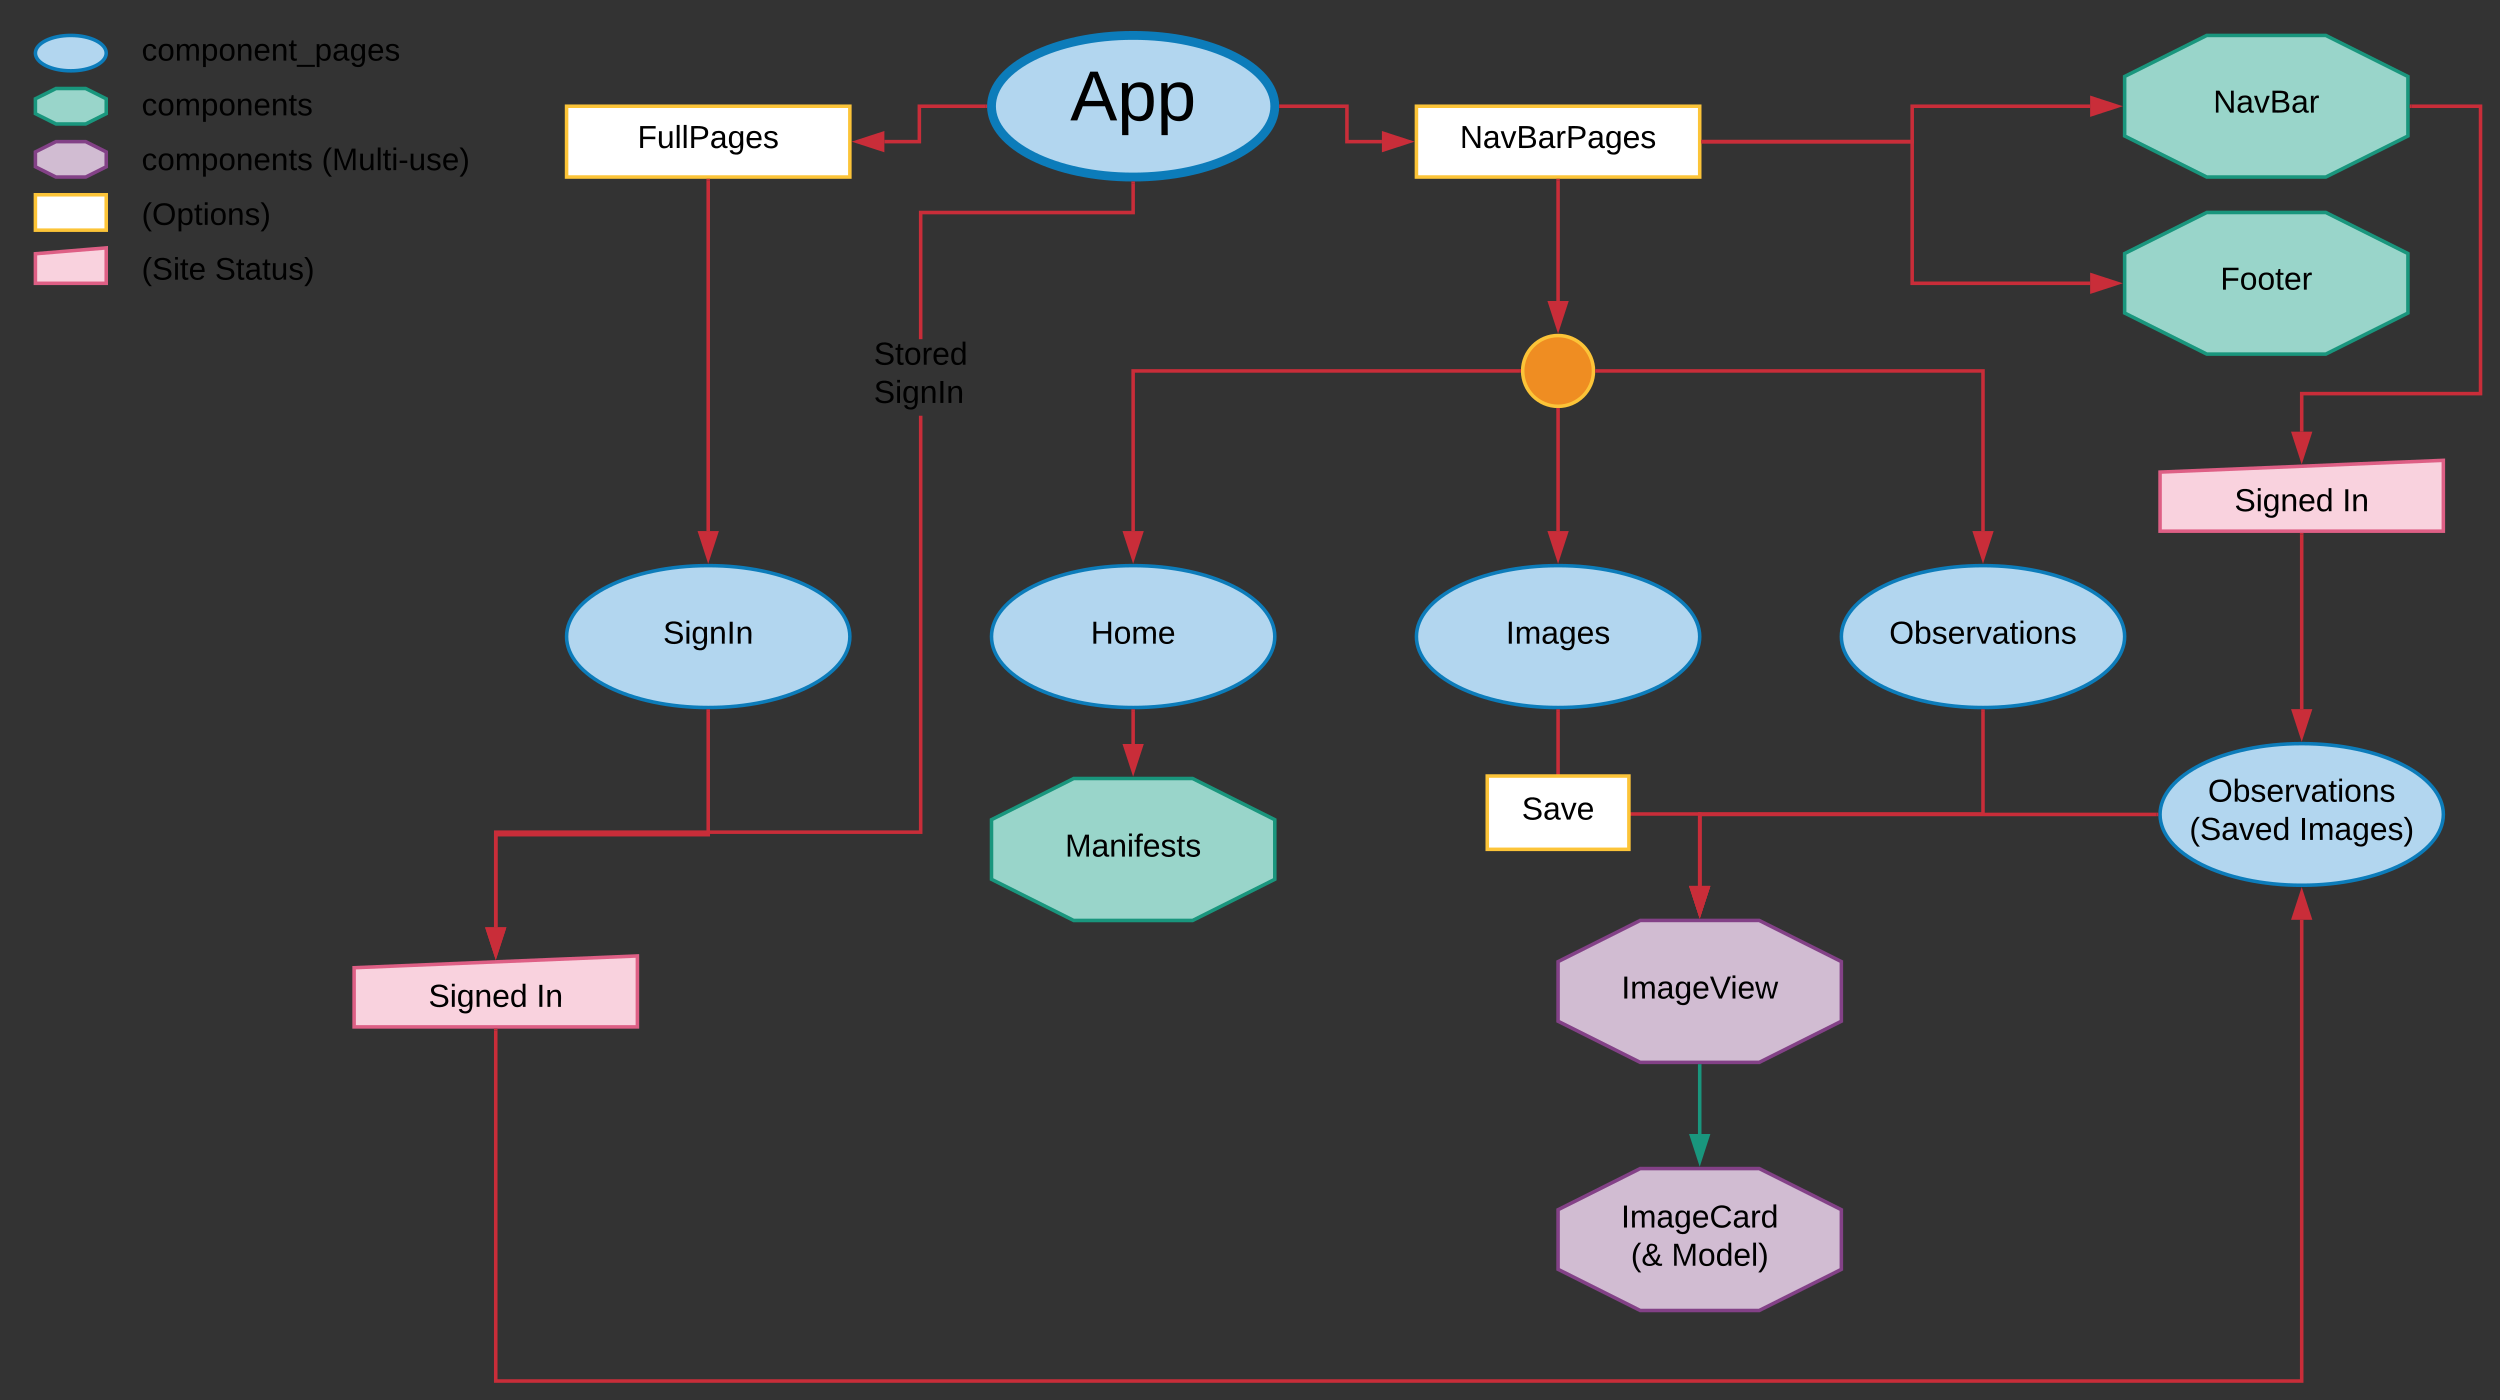 <svg xmlns="http://www.w3.org/2000/svg" xmlns:xlink="http://www.w3.org/1999/xlink" xmlns:lucid="lucid" width="1412" height="791"><rect width="100%" height="100%" fill="#333333" stroke="none"/><g transform="translate(0 0)" lucid:page-tab-id="0_0"><path d="M80 20h240v140H80z" fill="none"/><use xlink:href="#a" transform="matrix(1,0,0,1,80,20) translate(0 14.222)"/><use xlink:href="#b" transform="matrix(1,0,0,1,80,20) translate(0 45.156)"/><use xlink:href="#c" transform="matrix(1,0,0,1,80,20) translate(0 76.089)"/><use xlink:href="#d" transform="matrix(1,0,0,1,80,20) translate(101.679 76.089)"/><use xlink:href="#e" transform="matrix(1,0,0,1,80,20) translate(0 107.022)"/><use xlink:href="#f" transform="matrix(1,0,0,1,80,20) translate(0 137.956)"/><use xlink:href="#g" transform="matrix(1,0,0,1,80,20) translate(41.383 137.956)"/><path d="M720 60c0 22.1-35.82 40-80 40s-80-17.9-80-40 35.82-40 80-40 80 17.9 80 40z" stroke="#0c7cba" stroke-width="5" fill="#b2d6ef"/><use xlink:href="#h" transform="matrix(1,0,0,1,565,25) translate(39.444 43)"/><path d="M720 359.54c0 22.14-35.82 40.08-80 40.08s-80-17.94-80-40.08c0-22.14 35.82-40.08 80-40.08s80 17.94 80 40.08z" stroke="#0c7cba" stroke-width="2" fill="#b2d6ef"/><use xlink:href="#i" transform="matrix(1,0,0,1,565,324.456) translate(51.05 39.1)"/><path d="M960 359.54c0 22.14-35.82 40.08-80 40.08s-80-17.94-80-40.08c0-22.14 35.82-40.08 80-40.08s80 17.94 80 40.08z" stroke="#0c7cba" stroke-width="2" fill="#b2d6ef"/><use xlink:href="#j" transform="matrix(1,0,0,1,805,324.456) translate(45.525 39.1)"/><path d="M1200 359.54c0 22.14-35.82 40.08-80 40.08s-80-17.94-80-40.08c0-22.14 35.82-40.08 80-40.08s80 17.94 80 40.08z" stroke="#0c7cba" stroke-width="2" fill="#b2d6ef"/><use xlink:href="#k" transform="matrix(1,0,0,1,1045,324.456) translate(22.05 39.1)"/><path d="M480 359.54c0 22.14-35.82 40.08-80 40.08s-80-17.94-80-40.08c0-22.14 35.82-40.08 80-40.08s80 17.94 80 40.08z" stroke="#0c7cba" stroke-width="2" fill="#b2d6ef"/><use xlink:href="#l" transform="matrix(1,0,0,1,325,324.456) translate(49.525 39.1)"/><path d="M1200 143.2l46.4-23.2h67.2l46.4 23.2v33.6l-46.4 23.2h-67.2l-46.4-23.2z" stroke="#19967d" stroke-width="2" fill="#99d5ca"/><use xlink:href="#m" transform="matrix(1,0,0,1,1205,125) translate(49.05 38.6)"/><path d="M60 30c0 5.52-8.95 10-20 10s-20-4.48-20-10 8.95-10 20-10 20 4.48 20 10z" stroke="#0c7cba" stroke-width="2" fill="#b2d6ef"/><path d="M20 85.8L31.6 80h16.8L60 85.8v8.4L48.4 100H31.6L20 94.2z" stroke="#834187" stroke-width="2" fill="#d1bcd2"/><path d="M900 209.5c0 11.05-8.95 20-20 20s-20-8.95-20-20 8.95-20 20-20 20 8.95 20 20z" stroke="#fcc438" stroke-width="2" fill="#ef8d22"/><path d="M723.5 60h37.25v20h19.75" stroke="#c92d39" stroke-width="2" fill="none"/><path d="M723.53 61h-1.06l.03-.97v-.25l-.03-.78h1.06z" fill="#c92d39"/><path d="M795.76 80l-14.26 4.64v-9.28z" stroke="#c92d39" stroke-width="2" fill="#c92d39"/><path d="M556.5 60h-37.25v20H499.5" stroke="#c92d39" stroke-width="2" fill="none"/><path d="M557.5 59.97v.25l.03.78h-1.06v-2h1.06z" fill="#c92d39"/><path d="M484.24 80l14.26-4.64v9.28z" stroke="#c92d39" stroke-width="2" fill="#c92d39"/><path d="M800 60h160v40H800z" stroke="#fcc438" stroke-width="2" fill="#fff"/><use xlink:href="#n" transform="matrix(1,0,0,1,805,65) translate(19.55 18.6)"/><path d="M320 60h160v40H320z" stroke="#fcc438" stroke-width="2" fill="#fff"/><use xlink:href="#o" transform="matrix(1,0,0,1,325,65) translate(35.075 18.6)"/><path d="M20 110h40v20H20z" stroke="#fcc438" stroke-width="2" fill="#fff"/><path d="M1200 43.2l46.4-23.2h67.2l46.4 23.2v33.6l-46.4 23.2h-67.2L1200 76.8z" stroke="#19967d" stroke-width="2" fill="#99d5ca"/><use xlink:href="#p" transform="matrix(1,0,0,1,1205,25) translate(45.05 38.6)"/><path d="M560 462.96l46.4-23.25h67.2l46.4 23.26v33.67l-46.4 23.24h-67.2L560 496.63z" stroke="#19967d" stroke-width="2" fill="#99d5ca"/><use xlink:href="#q" transform="matrix(1,0,0,1,565,444.707) translate(36.55 39.1)"/><path d="M20 55.8L31.6 50h16.8L60 55.8v8.4L48.4 70H31.6L20 64.2z" stroke="#19967d" stroke-width="2" fill="#99d5ca"/><path d="M400 102v197.95" stroke="#c92d39" stroke-width="2" fill="none"/><path d="M401 102.03h-2V101h2z" fill="#c92d39"/><path d="M400 315.22l-4.64-14.27h9.28z" stroke="#c92d39" stroke-width="2" fill="#c92d39"/><path d="M640 401.62v18.6" stroke="#c92d39" stroke-width="2" fill="none"/><path d="M640 400.62h1v1.03h-2v-1.06z" fill="#c92d39"/><path d="M640 435.47l-4.64-14.26h9.28z" stroke="#c92d39" stroke-width="2" fill="#c92d39"/><path d="M200 546.57l160-6.65V580H200z" stroke="#de5f85" stroke-width="2" fill="#f9d2de"/><use xlink:href="#r" transform="matrix(1,0,0,1,205,551.597) translate(37.025 17.067)"/><use xlink:href="#s" transform="matrix(1,0,0,1,205,551.597) translate(97.975 17.067)"/><path d="M20 143.32L60 140v20H20z" stroke="#de5f85" stroke-width="2" fill="#f9d2de"/><path d="M521 471H281v52.74h-2V469h240V234.8h2zm120-349.96H521v70.55h-2v-72.56h120V103.5h2z" fill="#c92d39"/><path d="M639.97 102.5H641v1.03h-2v-1.06zM280 539l-4.64-14.26h9.28z" fill="#c92d39"/><path d="M280 542.24l-6-18.5h12zm-3.26-16.5l3.26 10.03 3.26-10.03z" fill="#c92d39"/><use xlink:href="#t" transform="matrix(1,0,0,1,493.525,191.592) translate(0 14.4)"/><use xlink:href="#u" transform="matrix(1,0,0,1,493.525,191.592) translate(0 36)"/><path d="M1220 266.64l160-6.64v40h-160z" stroke="#de5f85" stroke-width="2" fill="#f9d2de"/><use xlink:href="#r" transform="matrix(1,0,0,1,1225,271.667) translate(37.025 17.067)"/><use xlink:href="#s" transform="matrix(1,0,0,1,1225,271.667) translate(97.975 17.067)"/><path d="M1362 60h39v162.32h-101v21.5" stroke="#c92d39" stroke-width="2" fill="none"/><path d="M1362.03 61H1361v-2h1.03z" fill="#c92d39"/><path d="M1300 259.08l-4.64-14.26h9.28z" stroke="#c92d39" stroke-width="2" fill="#c92d39"/><path d="M1380 460c0 22.1-35.82 40-80 40s-80-17.9-80-40 35.82-40 80-40 80 17.9 80 40z" stroke="#0c7cba" stroke-width="2" fill="#b2d6ef"/><use xlink:href="#v" transform="matrix(1,0,0,1,1225,425) translate(22.05 27.8)"/><use xlink:href="#w" transform="matrix(1,0,0,1,1225,425) translate(11.575 49.4)"/><use xlink:href="#x" transform="matrix(1,0,0,1,1225,425) translate(73.525 49.4)"/><path d="M962 80h118V60h100.5" stroke="#c92d39" stroke-width="2" fill="none"/><path d="M962.03 81H961v-2h1.03z" fill="#c92d39"/><path d="M1195.76 60l-14.26 4.64v-9.28z" stroke="#c92d39" stroke-width="2" fill="#c92d39"/><path d="M962 80h118v80h100.5" stroke="#c92d39" stroke-width="2" fill="none"/><path d="M962.03 81H961v-2h1.03z" fill="#c92d39"/><path d="M1195.76 160l-14.26 4.64v-9.28z" stroke="#c92d39" stroke-width="2" fill="#c92d39"/><path d="M880 102v68" stroke="#c92d39" stroke-width="2" fill="none"/><path d="M881 102.03h-2V101h2z" fill="#c92d39"/><path d="M880 185.26L875.36 171h9.28z" stroke="#c92d39" stroke-width="2" fill="#c92d39"/><path d="M902 209.5h218v90.45" stroke="#c92d39" stroke-width="2" fill="none"/><path d="M902.03 210.5h-1.15l.12-.96-.03-1.04h1.06z" fill="#c92d39"/><path d="M1120 315.22l-4.64-14.27h9.28z" stroke="#c92d39" stroke-width="2" fill="#c92d39"/><path d="M858 209.5H640v90.45" stroke="#c92d39" stroke-width="2" fill="none"/><path d="M859 209.46l.03 1.04h-1.06v-2h1.15z" fill="#c92d39"/><path d="M640 315.22l-4.64-14.27h9.28z" stroke="#c92d39" stroke-width="2" fill="#c92d39"/><path d="M880 231.5v68.45" stroke="#c92d39" stroke-width="2" fill="none"/><path d="M879.96 230.5l1.04-.03v1.06h-2v-1.15z" fill="#c92d39"/><path d="M880 315.22l-4.64-14.27h9.28z" stroke="#c92d39" stroke-width="2" fill="#c92d39"/><path d="M1300 302v98.5" stroke="#c92d39" stroke-width="2" fill="none"/><path d="M1301 302.03h-2V301h2z" fill="#c92d39"/><path d="M1300 415.76l-4.64-14.26h9.28z" stroke="#c92d39" stroke-width="2" fill="#c92d39"/><path d="M400 401.62v69.8H280v52.32" stroke="#c92d39" stroke-width="2" fill="none"/><path d="M400 400.62h1v1.03h-2v-1.06z" fill="#c92d39"/><path d="M280 539l-4.64-14.26h9.28z" stroke="#c92d39" stroke-width="2" fill="#c92d39"/><path d="M880 543.12l46.4-23.25h67.2l46.4 23.25v33.67l-46.4 23.24h-67.2L880 576.8z" stroke="#834187" stroke-width="2" fill="#d1bcd2"/><use xlink:href="#y" transform="matrix(1,0,0,1,885,524.874) translate(30.75 39.1)"/><path d="M880 683.25L926.4 660h67.2l46.4 23.25v33.67l-46.4 23.25h-67.2L880 716.92z" stroke="#834187" stroke-width="2" fill="#d1bcd2"/><use xlink:href="#z" transform="matrix(1,0,0,1,885,665) translate(30.575 28.3)"/><use xlink:href="#A" transform="matrix(1,0,0,1,885,665) translate(36.1 49.9)"/><use xlink:href="#B" transform="matrix(1,0,0,1,885,665) translate(59.05 49.9)"/><path d="M880 401.62v58.13h80v40.62" stroke="#c92d39" stroke-width="2" fill="none"/><path d="M880 400.62h1v1.03h-2v-1.06z" fill="#c92d39"/><path d="M960 515.64l-4.64-14.27h9.28z" stroke="#c92d39" stroke-width="2" fill="#c92d39"/><path d="M1120 401.62v58.13H960v40.62" stroke="#c92d39" stroke-width="2" fill="none"/><path d="M1120 400.62h1v1.03h-2v-1.06z" fill="#c92d39"/><path d="M960 515.64l-4.64-14.27h9.28z" stroke="#c92d39" stroke-width="2" fill="#c92d39"/><path d="M1218 460H960v40.37" stroke="#c92d39" stroke-width="2" fill="none"/><path d="M1219 460v.2l.03.8h-1.06v-2h1.06z" fill="#c92d39"/><path d="M960 515.64l-4.64-14.27h9.28z" stroke="#c92d39" stroke-width="2" fill="#c92d39"/><path d="M960 602.04v38.46" stroke="#19967d" stroke-width="2" fill="none"/><path d="M961 602.07h-2v-1.03h2z" fill="#19967d"/><path d="M960 655.76l-4.64-14.26h9.28z" stroke="#19967d" stroke-width="2" fill="#19967d"/><path d="M280 582v198h1020V519.5" stroke="#c92d39" stroke-width="2" fill="none"/><path d="M281 582.03h-2V581h2z" fill="#c92d39"/><path d="M1300 504.24l4.64 14.26h-9.28z" stroke="#c92d39" stroke-width="2" fill="#c92d39"/><path d="M840 438.3h80v41.4h-80z" stroke="#fcc438" stroke-width="2" fill="#fff"/><g><use xlink:href="#C" transform="matrix(1,0,0,1,845,443.31) translate(14.5 19.6)"/></g><defs><path d="M96-169c-40 0-48 33-48 73s9 75 48 75c24 0 41-14 43-38l32 2c-6 37-31 61-74 61-59 0-76-41-82-99-10-93 101-131 147-64 4 7 5 14 7 22l-32 3c-4-21-16-35-41-35" id="D"/><path d="M100-194c62-1 85 37 85 99 1 63-27 99-86 99S16-35 15-95c0-66 28-99 85-99zM99-20c44 1 53-31 53-75 0-43-8-75-51-75s-53 32-53 75 10 74 51 75" id="E"/><path d="M210-169c-67 3-38 105-44 169h-31v-121c0-29-5-50-35-48C34-165 62-65 56 0H25l-1-190h30c1 10-1 24 2 32 10-44 99-50 107 0 11-21 27-35 58-36 85-2 47 119 55 194h-31v-121c0-29-5-49-35-48" id="F"/><path d="M115-194c55 1 70 41 70 98S169 2 115 4C84 4 66-9 55-30l1 105H24l-1-265h31l2 30c10-21 28-34 59-34zm-8 174c40 0 45-34 45-75s-6-73-45-74c-42 0-51 32-51 76 0 43 10 73 51 73" id="G"/><path d="M117-194c89-4 53 116 60 194h-32v-121c0-31-8-49-39-48C34-167 62-67 57 0H25l-1-190h30c1 10-1 24 2 32 11-22 29-35 61-36" id="H"/><path d="M100-194c63 0 86 42 84 106H49c0 40 14 67 53 68 26 1 43-12 49-29l28 8c-11 28-37 45-77 45C44 4 14-33 15-96c1-61 26-98 85-98zm52 81c6-60-76-77-97-28-3 7-6 17-6 28h103" id="I"/><path d="M59-47c-2 24 18 29 38 22v24C64 9 27 4 27-40v-127H5v-23h24l9-43h21v43h35v23H59v120" id="J"/><path d="M-5 72V49h209v23H-5" id="K"/><path d="M141-36C126-15 110 5 73 4 37 3 15-17 15-53c-1-64 63-63 125-63 3-35-9-54-41-54-24 1-41 7-42 31l-33-3c5-37 33-52 76-52 45 0 72 20 72 64v82c-1 20 7 32 28 27v20c-31 9-61-2-59-35zM48-53c0 20 12 33 32 33 41-3 63-29 60-74-43 2-92-5-92 41" id="L"/><path d="M177-190C167-65 218 103 67 71c-23-6-38-20-44-43l32-5c15 47 100 32 89-28v-30C133-14 115 1 83 1 29 1 15-40 15-95c0-56 16-97 71-98 29-1 48 16 59 35 1-10 0-23 2-32h30zM94-22c36 0 50-32 50-73 0-42-14-75-50-75-39 0-46 34-46 75s6 73 46 73" id="M"/><path d="M135-143c-3-34-86-38-87 0 15 53 115 12 119 90S17 21 10-45l28-5c4 36 97 45 98 0-10-56-113-15-118-90-4-57 82-63 122-42 12 7 21 19 24 35" id="N"/><g id="a"><use transform="matrix(0.049,0,0,0.049,0,0)" xlink:href="#D"/><use transform="matrix(0.049,0,0,0.049,8.889,0)" xlink:href="#E"/><use transform="matrix(0.049,0,0,0.049,18.765,0)" xlink:href="#F"/><use transform="matrix(0.049,0,0,0.049,33.531,0)" xlink:href="#G"/><use transform="matrix(0.049,0,0,0.049,43.407,0)" xlink:href="#E"/><use transform="matrix(0.049,0,0,0.049,53.284,0)" xlink:href="#H"/><use transform="matrix(0.049,0,0,0.049,63.16,0)" xlink:href="#I"/><use transform="matrix(0.049,0,0,0.049,73.037,0)" xlink:href="#H"/><use transform="matrix(0.049,0,0,0.049,82.914,0)" xlink:href="#J"/><use transform="matrix(0.049,0,0,0.049,87.852,0)" xlink:href="#K"/><use transform="matrix(0.049,0,0,0.049,97.728,0)" xlink:href="#G"/><use transform="matrix(0.049,0,0,0.049,107.605,0)" xlink:href="#L"/><use transform="matrix(0.049,0,0,0.049,117.481,0)" xlink:href="#M"/><use transform="matrix(0.049,0,0,0.049,127.358,0)" xlink:href="#I"/><use transform="matrix(0.049,0,0,0.049,137.235,0)" xlink:href="#N"/></g><g id="b"><use transform="matrix(0.049,0,0,0.049,0,0)" xlink:href="#D"/><use transform="matrix(0.049,0,0,0.049,8.889,0)" xlink:href="#E"/><use transform="matrix(0.049,0,0,0.049,18.765,0)" xlink:href="#F"/><use transform="matrix(0.049,0,0,0.049,33.531,0)" xlink:href="#G"/><use transform="matrix(0.049,0,0,0.049,43.407,0)" xlink:href="#E"/><use transform="matrix(0.049,0,0,0.049,53.284,0)" xlink:href="#H"/><use transform="matrix(0.049,0,0,0.049,63.16,0)" xlink:href="#I"/><use transform="matrix(0.049,0,0,0.049,73.037,0)" xlink:href="#H"/><use transform="matrix(0.049,0,0,0.049,82.914,0)" xlink:href="#J"/><use transform="matrix(0.049,0,0,0.049,87.852,0)" xlink:href="#N"/></g><g id="c"><use transform="matrix(0.049,0,0,0.049,0,0)" xlink:href="#D"/><use transform="matrix(0.049,0,0,0.049,8.889,0)" xlink:href="#E"/><use transform="matrix(0.049,0,0,0.049,18.765,0)" xlink:href="#F"/><use transform="matrix(0.049,0,0,0.049,33.531,0)" xlink:href="#G"/><use transform="matrix(0.049,0,0,0.049,43.407,0)" xlink:href="#E"/><use transform="matrix(0.049,0,0,0.049,53.284,0)" xlink:href="#H"/><use transform="matrix(0.049,0,0,0.049,63.16,0)" xlink:href="#I"/><use transform="matrix(0.049,0,0,0.049,73.037,0)" xlink:href="#H"/><use transform="matrix(0.049,0,0,0.049,82.914,0)" xlink:href="#J"/><use transform="matrix(0.049,0,0,0.049,87.852,0)" xlink:href="#N"/></g><path d="M87 75C49 33 22-17 22-94c0-76 28-126 65-167h31c-38 41-64 92-64 168S80 34 118 75H87" id="O"/><path d="M240 0l2-218c-23 76-54 145-80 218h-23L58-218 59 0H30v-248h44l77 211c21-75 51-140 76-211h43V0h-30" id="P"/><path d="M84 4C-5 8 30-112 23-190h32v120c0 31 7 50 39 49 72-2 45-101 50-169h31l1 190h-30c-1-10 1-25-2-33-11 22-28 36-60 37" id="Q"/><path d="M24 0v-261h32V0H24" id="R"/><path d="M24-231v-30h32v30H24zM24 0v-190h32V0H24" id="S"/><path d="M16-82v-28h88v28H16" id="T"/><path d="M33-261c38 41 65 92 65 168S71 34 33 75H2C39 34 66-17 66-93S39-220 2-261h31" id="U"/><g id="d"><use transform="matrix(0.049,0,0,0.049,0,0)" xlink:href="#O"/><use transform="matrix(0.049,0,0,0.049,5.877,0)" xlink:href="#P"/><use transform="matrix(0.049,0,0,0.049,20.642,0)" xlink:href="#Q"/><use transform="matrix(0.049,0,0,0.049,30.519,0)" xlink:href="#R"/><use transform="matrix(0.049,0,0,0.049,34.42,0)" xlink:href="#J"/><use transform="matrix(0.049,0,0,0.049,39.358,0)" xlink:href="#S"/><use transform="matrix(0.049,0,0,0.049,43.259,0)" xlink:href="#T"/><use transform="matrix(0.049,0,0,0.049,49.136,0)" xlink:href="#Q"/><use transform="matrix(0.049,0,0,0.049,59.012,0)" xlink:href="#N"/><use transform="matrix(0.049,0,0,0.049,67.901,0)" xlink:href="#I"/><use transform="matrix(0.049,0,0,0.049,77.778,0)" xlink:href="#U"/></g><path d="M140-251c81 0 123 46 123 126C263-46 219 4 140 4 59 4 17-45 17-125s42-126 123-126zm0 227c63 0 89-41 89-101s-29-99-89-99c-61 0-89 39-89 99S79-25 140-24" id="V"/><g id="e"><use transform="matrix(0.049,0,0,0.049,0,0)" xlink:href="#O"/><use transform="matrix(0.049,0,0,0.049,5.877,0)" xlink:href="#V"/><use transform="matrix(0.049,0,0,0.049,19.704,0)" xlink:href="#G"/><use transform="matrix(0.049,0,0,0.049,29.58,0)" xlink:href="#J"/><use transform="matrix(0.049,0,0,0.049,34.519,0)" xlink:href="#S"/><use transform="matrix(0.049,0,0,0.049,38.42,0)" xlink:href="#E"/><use transform="matrix(0.049,0,0,0.049,48.296,0)" xlink:href="#H"/><use transform="matrix(0.049,0,0,0.049,58.173,0)" xlink:href="#N"/><use transform="matrix(0.049,0,0,0.049,67.062,0)" xlink:href="#U"/></g><path d="M185-189c-5-48-123-54-124 2 14 75 158 14 163 119 3 78-121 87-175 55-17-10-28-26-33-46l33-7c5 56 141 63 141-1 0-78-155-14-162-118-5-82 145-84 179-34 5 7 8 16 11 25" id="W"/><g id="f"><use transform="matrix(0.049,0,0,0.049,0,0)" xlink:href="#O"/><use transform="matrix(0.049,0,0,0.049,5.877,0)" xlink:href="#W"/><use transform="matrix(0.049,0,0,0.049,17.728,0)" xlink:href="#S"/><use transform="matrix(0.049,0,0,0.049,21.63,0)" xlink:href="#J"/><use transform="matrix(0.049,0,0,0.049,26.568,0)" xlink:href="#I"/></g><g id="g"><use transform="matrix(0.049,0,0,0.049,0,0)" xlink:href="#W"/><use transform="matrix(0.049,0,0,0.049,11.852,0)" xlink:href="#J"/><use transform="matrix(0.049,0,0,0.049,16.79,0)" xlink:href="#L"/><use transform="matrix(0.049,0,0,0.049,26.667,0)" xlink:href="#J"/><use transform="matrix(0.049,0,0,0.049,31.605,0)" xlink:href="#Q"/><use transform="matrix(0.049,0,0,0.049,41.481,0)" xlink:href="#N"/><use transform="matrix(0.049,0,0,0.049,50.37,0)" xlink:href="#U"/></g><path d="M205 0l-28-72H64L36 0H1l101-248h38L239 0h-34zm-38-99l-47-123c-12 45-31 82-46 123h93" id="X"/><g id="h"><use transform="matrix(0.111,0,0,0.111,0,0)" xlink:href="#X"/><use transform="matrix(0.111,0,0,0.111,26.667,0)" xlink:href="#G"/><use transform="matrix(0.111,0,0,0.111,48.889,0)" xlink:href="#G"/></g><path d="M197 0v-115H63V0H30v-248h33v105h134v-105h34V0h-34" id="Y"/><g id="i"><use transform="matrix(0.05,0,0,0.05,0,0)" xlink:href="#Y"/><use transform="matrix(0.05,0,0,0.05,12.95,0)" xlink:href="#E"/><use transform="matrix(0.05,0,0,0.05,22.95,0)" xlink:href="#F"/><use transform="matrix(0.05,0,0,0.05,37.9,0)" xlink:href="#I"/></g><path d="M33 0v-248h34V0H33" id="Z"/><g id="j"><use transform="matrix(0.05,0,0,0.05,0,0)" xlink:href="#Z"/><use transform="matrix(0.05,0,0,0.05,5,0)" xlink:href="#F"/><use transform="matrix(0.05,0,0,0.05,19.95,0)" xlink:href="#L"/><use transform="matrix(0.05,0,0,0.05,29.95,0)" xlink:href="#M"/><use transform="matrix(0.05,0,0,0.05,39.95,0)" xlink:href="#I"/><use transform="matrix(0.05,0,0,0.05,49.95,0)" xlink:href="#N"/></g><path d="M115-194c53 0 69 39 70 98 0 66-23 100-70 100C84 3 66-7 56-30L54 0H23l1-261h32v101c10-23 28-34 59-34zm-8 174c40 0 45-34 45-75 0-40-5-75-45-74-42 0-51 32-51 76 0 43 10 73 51 73" id="aa"/><path d="M114-163C36-179 61-72 57 0H25l-1-190h30c1 12-1 29 2 39 6-27 23-49 58-41v29" id="ab"/><path d="M108 0H70L1-190h34L89-25l56-165h34" id="ac"/><g id="k"><use transform="matrix(0.05,0,0,0.05,0,0)" xlink:href="#V"/><use transform="matrix(0.05,0,0,0.05,14,0)" xlink:href="#aa"/><use transform="matrix(0.05,0,0,0.05,24,0)" xlink:href="#N"/><use transform="matrix(0.05,0,0,0.05,33,0)" xlink:href="#I"/><use transform="matrix(0.05,0,0,0.05,43,0)" xlink:href="#ab"/><use transform="matrix(0.05,0,0,0.05,48.95,0)" xlink:href="#ac"/><use transform="matrix(0.05,0,0,0.05,57.95,0)" xlink:href="#L"/><use transform="matrix(0.05,0,0,0.05,67.95,0)" xlink:href="#J"/><use transform="matrix(0.05,0,0,0.05,72.95,0)" xlink:href="#S"/><use transform="matrix(0.05,0,0,0.05,76.9,0)" xlink:href="#E"/><use transform="matrix(0.05,0,0,0.05,86.9,0)" xlink:href="#H"/><use transform="matrix(0.05,0,0,0.05,96.9,0)" xlink:href="#N"/></g><g id="l"><use transform="matrix(0.05,0,0,0.05,0,0)" xlink:href="#W"/><use transform="matrix(0.05,0,0,0.05,12,0)" xlink:href="#S"/><use transform="matrix(0.05,0,0,0.05,15.95,0)" xlink:href="#M"/><use transform="matrix(0.05,0,0,0.05,25.95,0)" xlink:href="#H"/><use transform="matrix(0.05,0,0,0.05,35.95,0)" xlink:href="#Z"/><use transform="matrix(0.05,0,0,0.05,40.95,0)" xlink:href="#H"/></g><path d="M63-220v92h138v28H63V0H30v-248h175v28H63" id="ad"/><g id="m"><use transform="matrix(0.05,0,0,0.05,0,0)" xlink:href="#ad"/><use transform="matrix(0.05,0,0,0.05,10.95,0)" xlink:href="#E"/><use transform="matrix(0.05,0,0,0.05,20.95,0)" xlink:href="#E"/><use transform="matrix(0.05,0,0,0.05,30.95,0)" xlink:href="#J"/><use transform="matrix(0.05,0,0,0.05,35.95,0)" xlink:href="#I"/><use transform="matrix(0.05,0,0,0.05,45.95,0)" xlink:href="#ab"/></g><path d="M190 0L58-211 59 0H30v-248h39L202-35l-2-213h31V0h-41" id="ae"/><path d="M160-131c35 5 61 23 61 61C221 17 115-2 30 0v-248c76 3 177-17 177 60 0 33-19 50-47 57zm-97-11c50-1 110 9 110-42 0-47-63-36-110-37v79zm0 115c55-2 124 14 124-45 0-56-70-42-124-44v89" id="af"/><path d="M30-248c87 1 191-15 191 75 0 78-77 80-158 76V0H30v-248zm33 125c57 0 124 11 124-50 0-59-68-47-124-48v98" id="ag"/><g id="n"><use transform="matrix(0.05,0,0,0.05,0,0)" xlink:href="#ae"/><use transform="matrix(0.05,0,0,0.05,12.95,0)" xlink:href="#L"/><use transform="matrix(0.05,0,0,0.05,22.95,0)" xlink:href="#ac"/><use transform="matrix(0.05,0,0,0.05,31.95,0)" xlink:href="#af"/><use transform="matrix(0.05,0,0,0.05,43.95,0)" xlink:href="#L"/><use transform="matrix(0.05,0,0,0.05,53.95,0)" xlink:href="#ab"/><use transform="matrix(0.05,0,0,0.05,59.9,0)" xlink:href="#ag"/><use transform="matrix(0.05,0,0,0.05,71.9,0)" xlink:href="#L"/><use transform="matrix(0.05,0,0,0.05,81.9,0)" xlink:href="#M"/><use transform="matrix(0.05,0,0,0.05,91.9,0)" xlink:href="#I"/><use transform="matrix(0.05,0,0,0.05,101.9,0)" xlink:href="#N"/></g><g id="o"><use transform="matrix(0.05,0,0,0.05,0,0)" xlink:href="#ad"/><use transform="matrix(0.05,0,0,0.05,10.95,0)" xlink:href="#Q"/><use transform="matrix(0.05,0,0,0.05,20.95,0)" xlink:href="#R"/><use transform="matrix(0.05,0,0,0.05,24.9,0)" xlink:href="#R"/><use transform="matrix(0.05,0,0,0.05,28.85,0)" xlink:href="#ag"/><use transform="matrix(0.05,0,0,0.05,40.85,0)" xlink:href="#L"/><use transform="matrix(0.05,0,0,0.05,50.85,0)" xlink:href="#M"/><use transform="matrix(0.05,0,0,0.05,60.85,0)" xlink:href="#I"/><use transform="matrix(0.05,0,0,0.05,70.85,0)" xlink:href="#N"/></g><g id="p"><use transform="matrix(0.05,0,0,0.05,0,0)" xlink:href="#ae"/><use transform="matrix(0.05,0,0,0.05,12.95,0)" xlink:href="#L"/><use transform="matrix(0.05,0,0,0.05,22.95,0)" xlink:href="#ac"/><use transform="matrix(0.05,0,0,0.05,31.95,0)" xlink:href="#af"/><use transform="matrix(0.05,0,0,0.05,43.95,0)" xlink:href="#L"/><use transform="matrix(0.05,0,0,0.05,53.95,0)" xlink:href="#ab"/></g><path d="M101-234c-31-9-42 10-38 44h38v23H63V0H32v-167H5v-23h27c-7-52 17-82 69-68v24" id="ah"/><g id="q"><use transform="matrix(0.05,0,0,0.05,0,0)" xlink:href="#P"/><use transform="matrix(0.05,0,0,0.05,14.95,0)" xlink:href="#L"/><use transform="matrix(0.05,0,0,0.05,24.95,0)" xlink:href="#H"/><use transform="matrix(0.05,0,0,0.05,34.95,0)" xlink:href="#S"/><use transform="matrix(0.05,0,0,0.05,38.9,0)" xlink:href="#ah"/><use transform="matrix(0.05,0,0,0.05,43.9,0)" xlink:href="#I"/><use transform="matrix(0.05,0,0,0.05,53.9,0)" xlink:href="#N"/><use transform="matrix(0.05,0,0,0.05,62.9,0)" xlink:href="#J"/><use transform="matrix(0.05,0,0,0.05,67.9,0)" xlink:href="#N"/></g><path d="M85-194c31 0 48 13 60 33l-1-100h32l1 261h-30c-2-10 0-23-3-31C134-8 116 4 85 4 32 4 16-35 15-94c0-66 23-100 70-100zm9 24c-40 0-46 34-46 75 0 40 6 74 45 74 42 0 51-32 51-76 0-42-9-74-50-73" id="ai"/><g id="r"><use transform="matrix(0.05,0,0,0.05,0,0)" xlink:href="#W"/><use transform="matrix(0.05,0,0,0.05,12,0)" xlink:href="#S"/><use transform="matrix(0.05,0,0,0.05,15.95,0)" xlink:href="#M"/><use transform="matrix(0.05,0,0,0.05,25.95,0)" xlink:href="#H"/><use transform="matrix(0.05,0,0,0.05,35.95,0)" xlink:href="#I"/><use transform="matrix(0.05,0,0,0.05,45.95,0)" xlink:href="#ai"/></g><g id="s"><use transform="matrix(0.05,0,0,0.05,0,0)" xlink:href="#Z"/><use transform="matrix(0.05,0,0,0.05,5,0)" xlink:href="#H"/></g><g id="t"><use transform="matrix(0.05,0,0,0.05,0,0)" xlink:href="#W"/><use transform="matrix(0.05,0,0,0.05,12,0)" xlink:href="#J"/><use transform="matrix(0.05,0,0,0.05,17,0)" xlink:href="#E"/><use transform="matrix(0.05,0,0,0.05,27,0)" xlink:href="#ab"/><use transform="matrix(0.05,0,0,0.05,32.95,0)" xlink:href="#I"/><use transform="matrix(0.05,0,0,0.05,42.95,0)" xlink:href="#ai"/></g><g id="u"><use transform="matrix(0.05,0,0,0.05,0,0)" xlink:href="#W"/><use transform="matrix(0.05,0,0,0.05,12,0)" xlink:href="#S"/><use transform="matrix(0.05,0,0,0.05,15.95,0)" xlink:href="#M"/><use transform="matrix(0.05,0,0,0.05,25.95,0)" xlink:href="#H"/><use transform="matrix(0.05,0,0,0.05,35.95,0)" xlink:href="#Z"/><use transform="matrix(0.05,0,0,0.05,40.95,0)" xlink:href="#H"/></g><g id="v"><use transform="matrix(0.05,0,0,0.05,0,0)" xlink:href="#V"/><use transform="matrix(0.05,0,0,0.05,14,0)" xlink:href="#aa"/><use transform="matrix(0.05,0,0,0.05,24,0)" xlink:href="#N"/><use transform="matrix(0.05,0,0,0.05,33,0)" xlink:href="#I"/><use transform="matrix(0.05,0,0,0.05,43,0)" xlink:href="#ab"/><use transform="matrix(0.05,0,0,0.05,48.95,0)" xlink:href="#ac"/><use transform="matrix(0.05,0,0,0.05,57.95,0)" xlink:href="#L"/><use transform="matrix(0.05,0,0,0.05,67.95,0)" xlink:href="#J"/><use transform="matrix(0.05,0,0,0.05,72.95,0)" xlink:href="#S"/><use transform="matrix(0.05,0,0,0.05,76.9,0)" xlink:href="#E"/><use transform="matrix(0.05,0,0,0.05,86.9,0)" xlink:href="#H"/><use transform="matrix(0.05,0,0,0.05,96.9,0)" xlink:href="#N"/></g><g id="w"><use transform="matrix(0.05,0,0,0.05,0,0)" xlink:href="#O"/><use transform="matrix(0.05,0,0,0.05,5.95,0)" xlink:href="#W"/><use transform="matrix(0.05,0,0,0.05,17.95,0)" xlink:href="#L"/><use transform="matrix(0.05,0,0,0.05,27.95,0)" xlink:href="#ac"/><use transform="matrix(0.05,0,0,0.05,36.95,0)" xlink:href="#I"/><use transform="matrix(0.05,0,0,0.05,46.95,0)" xlink:href="#ai"/></g><g id="x"><use transform="matrix(0.05,0,0,0.05,0,0)" xlink:href="#Z"/><use transform="matrix(0.05,0,0,0.05,5,0)" xlink:href="#F"/><use transform="matrix(0.05,0,0,0.05,19.95,0)" xlink:href="#L"/><use transform="matrix(0.05,0,0,0.05,29.95,0)" xlink:href="#M"/><use transform="matrix(0.05,0,0,0.05,39.95,0)" xlink:href="#I"/><use transform="matrix(0.05,0,0,0.05,49.95,0)" xlink:href="#N"/><use transform="matrix(0.05,0,0,0.05,58.95,0)" xlink:href="#U"/></g><path d="M137 0h-34L2-248h35l83 218 83-218h36" id="aj"/><path d="M206 0h-36l-40-164L89 0H53L-1-190h32L70-26l43-164h34l41 164 42-164h31" id="ak"/><g id="y"><use transform="matrix(0.05,0,0,0.05,0,0)" xlink:href="#Z"/><use transform="matrix(0.05,0,0,0.05,5,0)" xlink:href="#F"/><use transform="matrix(0.05,0,0,0.05,19.95,0)" xlink:href="#L"/><use transform="matrix(0.05,0,0,0.05,29.95,0)" xlink:href="#M"/><use transform="matrix(0.05,0,0,0.05,39.95,0)" xlink:href="#I"/><use transform="matrix(0.05,0,0,0.05,49.95,0)" xlink:href="#aj"/><use transform="matrix(0.05,0,0,0.05,61.6,0)" xlink:href="#S"/><use transform="matrix(0.05,0,0,0.05,65.55,0)" xlink:href="#I"/><use transform="matrix(0.05,0,0,0.05,75.55,0)" xlink:href="#ak"/></g><path d="M212-179c-10-28-35-45-73-45-59 0-87 40-87 99 0 60 29 101 89 101 43 0 62-24 78-52l27 14C228-24 195 4 139 4 59 4 22-46 18-125c-6-104 99-153 187-111 19 9 31 26 39 46" id="al"/><g id="z"><use transform="matrix(0.05,0,0,0.05,0,0)" xlink:href="#Z"/><use transform="matrix(0.05,0,0,0.05,5,0)" xlink:href="#F"/><use transform="matrix(0.05,0,0,0.05,19.95,0)" xlink:href="#L"/><use transform="matrix(0.05,0,0,0.05,29.95,0)" xlink:href="#M"/><use transform="matrix(0.05,0,0,0.05,39.95,0)" xlink:href="#I"/><use transform="matrix(0.05,0,0,0.05,49.95,0)" xlink:href="#al"/><use transform="matrix(0.05,0,0,0.05,62.9,0)" xlink:href="#L"/><use transform="matrix(0.05,0,0,0.05,72.9,0)" xlink:href="#ab"/><use transform="matrix(0.05,0,0,0.05,78.85,0)" xlink:href="#ai"/></g><path d="M234-2c-28 10-62 0-77-18C117 19 8 12 13-65c3-43 29-61 60-76-25-40-17-114 47-108 35 3 59 15 59 50 0 44-40 53-71 69 14 26 32 50 51 72 14-21 24-43 30-72l26 8c-9 33-21 57-38 82 13 13 33 22 57 15v23zM97-151c25-10 52-18 56-48-1-18-13-29-33-29-42 0-39 50-23 77zM42-66c-3 51 71 58 98 28-20-24-41-51-56-80-23 10-40 24-42 52" id="am"/><g id="A"><use transform="matrix(0.05,0,0,0.05,0,0)" xlink:href="#O"/><use transform="matrix(0.05,0,0,0.05,5.95,0)" xlink:href="#am"/></g><g id="B"><use transform="matrix(0.05,0,0,0.05,0,0)" xlink:href="#P"/><use transform="matrix(0.05,0,0,0.05,14.95,0)" xlink:href="#E"/><use transform="matrix(0.05,0,0,0.05,24.95,0)" xlink:href="#ai"/><use transform="matrix(0.05,0,0,0.05,34.95,0)" xlink:href="#I"/><use transform="matrix(0.05,0,0,0.05,44.95,0)" xlink:href="#R"/><use transform="matrix(0.05,0,0,0.05,48.9,0)" xlink:href="#U"/></g><g id="C"><use transform="matrix(0.05,0,0,0.05,0,0)" xlink:href="#W"/><use transform="matrix(0.05,0,0,0.05,12,0)" xlink:href="#L"/><use transform="matrix(0.05,0,0,0.05,22,0)" xlink:href="#ac"/><use transform="matrix(0.05,0,0,0.05,31,0)" xlink:href="#I"/></g></defs></g></svg>